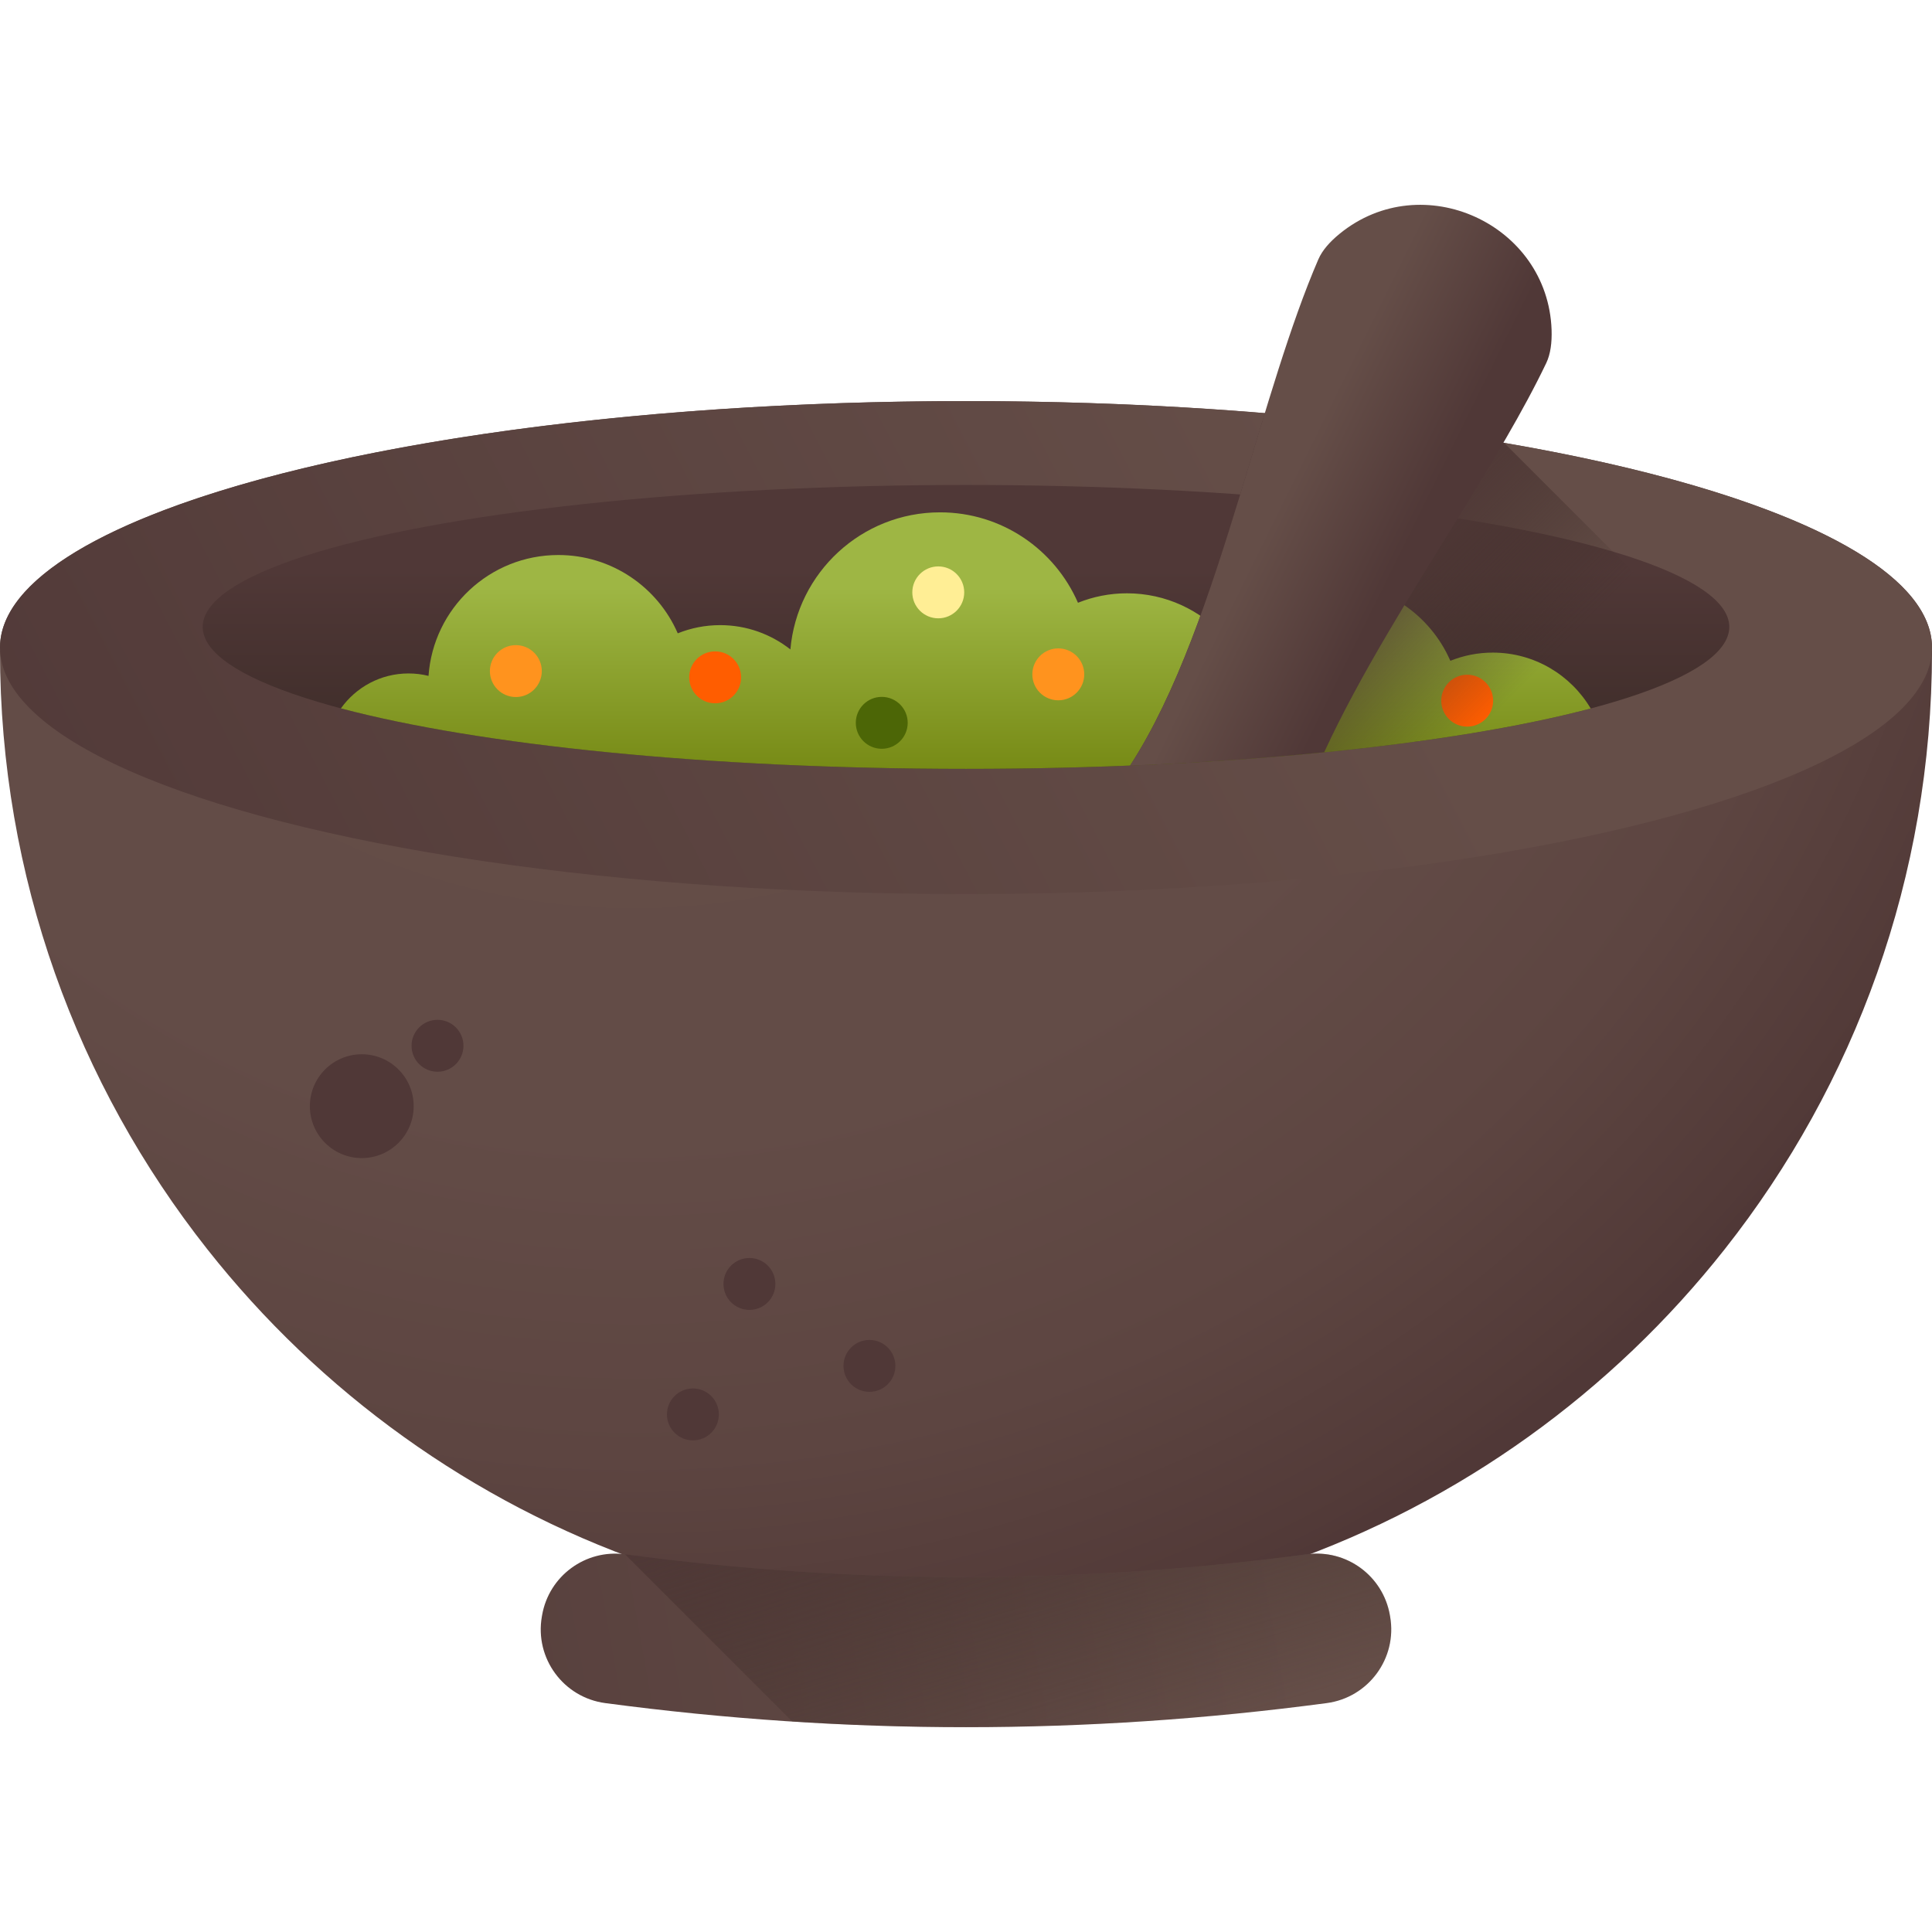 <?xml version="1.0" encoding="iso-8859-1"?>
<!-- Generator: Adobe Illustrator 19.0.0, SVG Export Plug-In . SVG Version: 6.00 Build 0)  -->
<svg version="1.1" id="Capa_1" xmlns="http://www.w3.org/2000/svg" xmlns:xlink="http://www.w3.org/1999/xlink" x="0px" y="0px"
	 viewBox="0 0 512 512" style="enable-background:new 0 0 512 512;" xml:space="preserve">
<radialGradient id="SVGID_1_" cx="167.249" cy="454.043" r="391.86" gradientTransform="matrix(1.004 0 0 -1.004 0.192 516.56)" gradientUnits="userSpaceOnUse">
	<stop  offset="0" style="stop-color:#654E48"/>
	<stop  offset="0.61" style="stop-color:#634C47"/>
	<stop  offset="0.829" style="stop-color:#5D4541"/>
	<stop  offset="0.985" style="stop-color:#523A38"/>
	<stop  offset="1" style="stop-color:#503837"/>
</radialGradient>
<path style="fill:url(#SVGID_1_);" d="M511.97,172.219c0.007-0.201,0.03-0.4,0.03-0.601c0-36.078-114.615-65.324-256-65.324
	c-141.384,0-256,29.246-256,65.324c0,0.197,0.022,0.393,0.029,0.59C0.023,172.335,0,172.461,0,172.59
	c0,59.853,20.534,114.899,54.947,158.481c29.828,37.809,70.099,66.984,116.455,83.209c4.157,1.456,8.502,2.304,12.902,2.5
	c22.932,1.018,46.946,1.555,71.696,1.555c24.75,0,48.764-0.537,71.696-1.555c4.401-0.196,8.745-1.044,12.902-2.5
	c46.356-16.225,86.627-45.401,116.455-83.209C491.466,287.488,512,232.442,512,172.59C512,172.465,511.976,172.343,511.97,172.219z"
	/>
<linearGradient id="SVGID_2_" gradientUnits="userSpaceOnUse" x1="346.693" y1="391.328" x2="6.513" y2="214.598" gradientTransform="matrix(1.004 0 0 -1.004 0.192 516.56)">
	<stop  offset="0" style="stop-color:#654E48"/>
	<stop  offset="1" style="stop-color:#503837"/>
</linearGradient>
<ellipse style="fill:url(#SVGID_2_);" cx="256" cy="171.62" rx="256" ry="65.325"/>
<linearGradient id="SVGID_3_" gradientUnits="userSpaceOnUse" x1="254.809" y1="364.293" x2="254.809" y2="306.083" gradientTransform="matrix(1.004 0 0 -1.004 0.192 516.56)">
	<stop  offset="0" style="stop-color:#503837"/>
	<stop  offset="1" style="stop-color:#3A2A26"/>
</linearGradient>
<ellipse style="fill:url(#SVGID_3_);" cx="256" cy="166.139" rx="202.28" ry="37.618"/>
<linearGradient id="SVGID_4_" gradientUnits="userSpaceOnUse" x1="341.209" y1="100.119" x2="1.028" y2="39.039" gradientTransform="matrix(1.004 0 0 -1.004 0.192 516.56)">
	<stop  offset="0" style="stop-color:#654E48"/>
	<stop  offset="1" style="stop-color:#503837"/>
</linearGradient>
<path style="fill:url(#SVGID_4_);" d="M351.586,451.341c-63.962,8.509-127.211,8.508-191.173,0
	c-11.096-1.476-18.741-11.892-16.817-22.92c0.023-0.131,0.045-0.261,0.068-0.392c1.815-10.398,11.508-17.518,21.971-16.128
	c60.487,8.041,120.229,8.039,180.727-0.001c10.463-1.39,20.156,5.73,21.97,16.128c0.023,0.132,0.046,0.262,0.068,0.394
	C370.327,439.448,362.683,449.865,351.586,451.341z"/>
<linearGradient id="SVGID_5_" gradientUnits="userSpaceOnUse" x1="280.45" y1="47.573" x2="251.23" y2="144.763" gradientTransform="matrix(1.004 0 0 -1.004 0.192 516.56)">
	<stop  offset="0" style="stop-color:#3E2E28;stop-opacity:0"/>
	<stop  offset="1" style="stop-color:#503837"/>
</linearGradient>
<path style="fill:url(#SVGID_5_);" d="M351.586,451.341c11.096-1.476,18.74-11.892,16.816-22.92
	c-0.023-0.131-0.045-0.262-0.068-0.393c-1.815-10.398-11.507-17.518-21.97-16.128c-60.498,8.04-120.241,8.042-180.727,0.001
	l44.323,44.324C257.165,459.268,304.18,457.647,351.586,451.341z"/>
<g>
	<circle style="fill:#503837;" cx="95.875" cy="293.145" r="13.757"/>
	<circle style="fill:#503837;" cx="115.943" cy="277.142" r="6.878"/>
	<circle style="fill:#503837;" cx="183.627" cy="374.834" r="6.878"/>
	<circle style="fill:#503837;" cx="230.41" cy="361.974" r="6.878"/>
	<circle style="fill:#503837;" cx="198.606" cy="340.259" r="6.878"/>
</g>
<linearGradient id="SVGID_6_" gradientUnits="userSpaceOnUse" x1="254.756" y1="359.213" x2="254.756" y2="306.613" gradientTransform="matrix(1.004 0 0 -1.004 0.192 516.56)">
	<stop  offset="0" style="stop-color:#9EB644"/>
	<stop  offset="1" style="stop-color:#738611"/>
</linearGradient>
<path style="fill:url(#SVGID_6_);" d="M256,203.756c68.447,0,128.947-6.323,165.55-15.999c-5.254-8.865-14.91-14.81-25.961-14.81
	c-3.973,0-7.762,0.776-11.236,2.171c-5.313-12.211-17.479-20.752-31.646-20.752c-11.591,0-21.837,5.722-28.09,14.491
	c-6.379-7.132-15.647-11.625-25.968-11.625c-4.588,0-8.964,0.896-12.976,2.508c-6.136-14.101-20.186-23.965-36.545-23.965
	c-20.817,0-37.884,15.971-39.667,36.326c-5.127-4.028-11.587-6.437-18.613-6.437c-3.973,0-7.762,0.776-11.236,2.171
	c-5.313-12.211-17.479-20.752-31.647-20.752c-18.224,0-33.137,14.132-34.404,32.033c-1.698-0.42-3.472-0.647-5.3-0.647
	c-7.398,0-13.927,3.661-17.918,9.258C126.933,197.42,187.483,203.756,256,203.756z"/>
<circle style="fill:#4C6606;" cx="233.673" cy="191.558" r="6.878"/>
<circle style="fill:#FF5D00;" cx="189.52" cy="179.501" r="6.878"/>
<g>
	<circle style="fill:#FF931E;" cx="136.704" cy="177.844" r="6.878"/>
	<circle style="fill:#FF931E;" cx="280.456" cy="178.708" r="6.878"/>
</g>
<circle style="fill:#FFEE95;" cx="350.037" cy="170.415" r="6.878"/>
<circle style="fill:#FF5D00;" cx="388.819" cy="185.685" r="6.878"/>
<circle style="fill:#4C6606;" cx="316.607" cy="191.879" r="6.878"/>
<circle style="fill:#FFEE95;" cx="248.651" cy="156.983" r="6.878"/>
<linearGradient id="SVGID_7_" gradientUnits="userSpaceOnUse" x1="385.307" y1="317.231" x2="345.837" y2="356.701" gradientTransform="matrix(1.004 0 0 -1.004 0.192 516.56)">
	<stop  offset="0" style="stop-color:#3E2E28;stop-opacity:0"/>
	<stop  offset="1" style="stop-color:#503837"/>
</linearGradient>
<path style="fill:url(#SVGID_7_);" d="M454.592,173.339c-11.77,11.294-50.72,20.784-103.673,26.023
	c-0.998,0.102-2.007,0.193-3.016,0.295c-1.009,0.09-2.018,0.193-3.039,0.283c-14.265,1.304-29.47,2.302-45.379,2.948
	c12.37-19.072,21.159-45.583,29.187-71.867c2.211-7.257,4.365-14.492,6.532-21.544c22.61,1.882,43.848,4.536,63.204,7.847
	c0.068,0.012,0.136,0.023,0.204,0.034l28.789,28.789L454.592,173.339z"/>
<linearGradient id="SVGID_8_" gradientUnits="userSpaceOnUse" x1="339.987" y1="386.7" x2="371.577" y2="371.13" gradientTransform="matrix(1.004 0 0 -1.004 0.192 516.56)">
	<stop  offset="0" style="stop-color:#654E48"/>
	<stop  offset="1" style="stop-color:#503837"/>
</linearGradient>
<path style="fill:url(#SVGID_8_);" d="M411.186,87.412c-0.986-28.098-34.289-43.247-56.105-25.513
	c-2.641,2.143-4.66,4.422-5.703,6.826c-7.518,17.383-13.834,39.754-20.705,62.296c-8.028,26.284-16.816,52.794-29.187,71.867
	c18.188-0.737,35.445-1.939,51.434-3.527c9.412-20.388,22.904-41.739,35.4-61.99c8.969-14.548,17.417-28.529,23.461-41.172
	C410.902,93.841,411.3,90.813,411.186,87.412z"/>
<g>
</g>
<g>
</g>
<g>
</g>
<g>
</g>
<g>
</g>
<g>
</g>
<g>
</g>
<g>
</g>
<g>
</g>
<g>
</g>
<g>
</g>
<g>
</g>
<g>
</g>
<g>
</g>
<g>
</g>
</svg>

